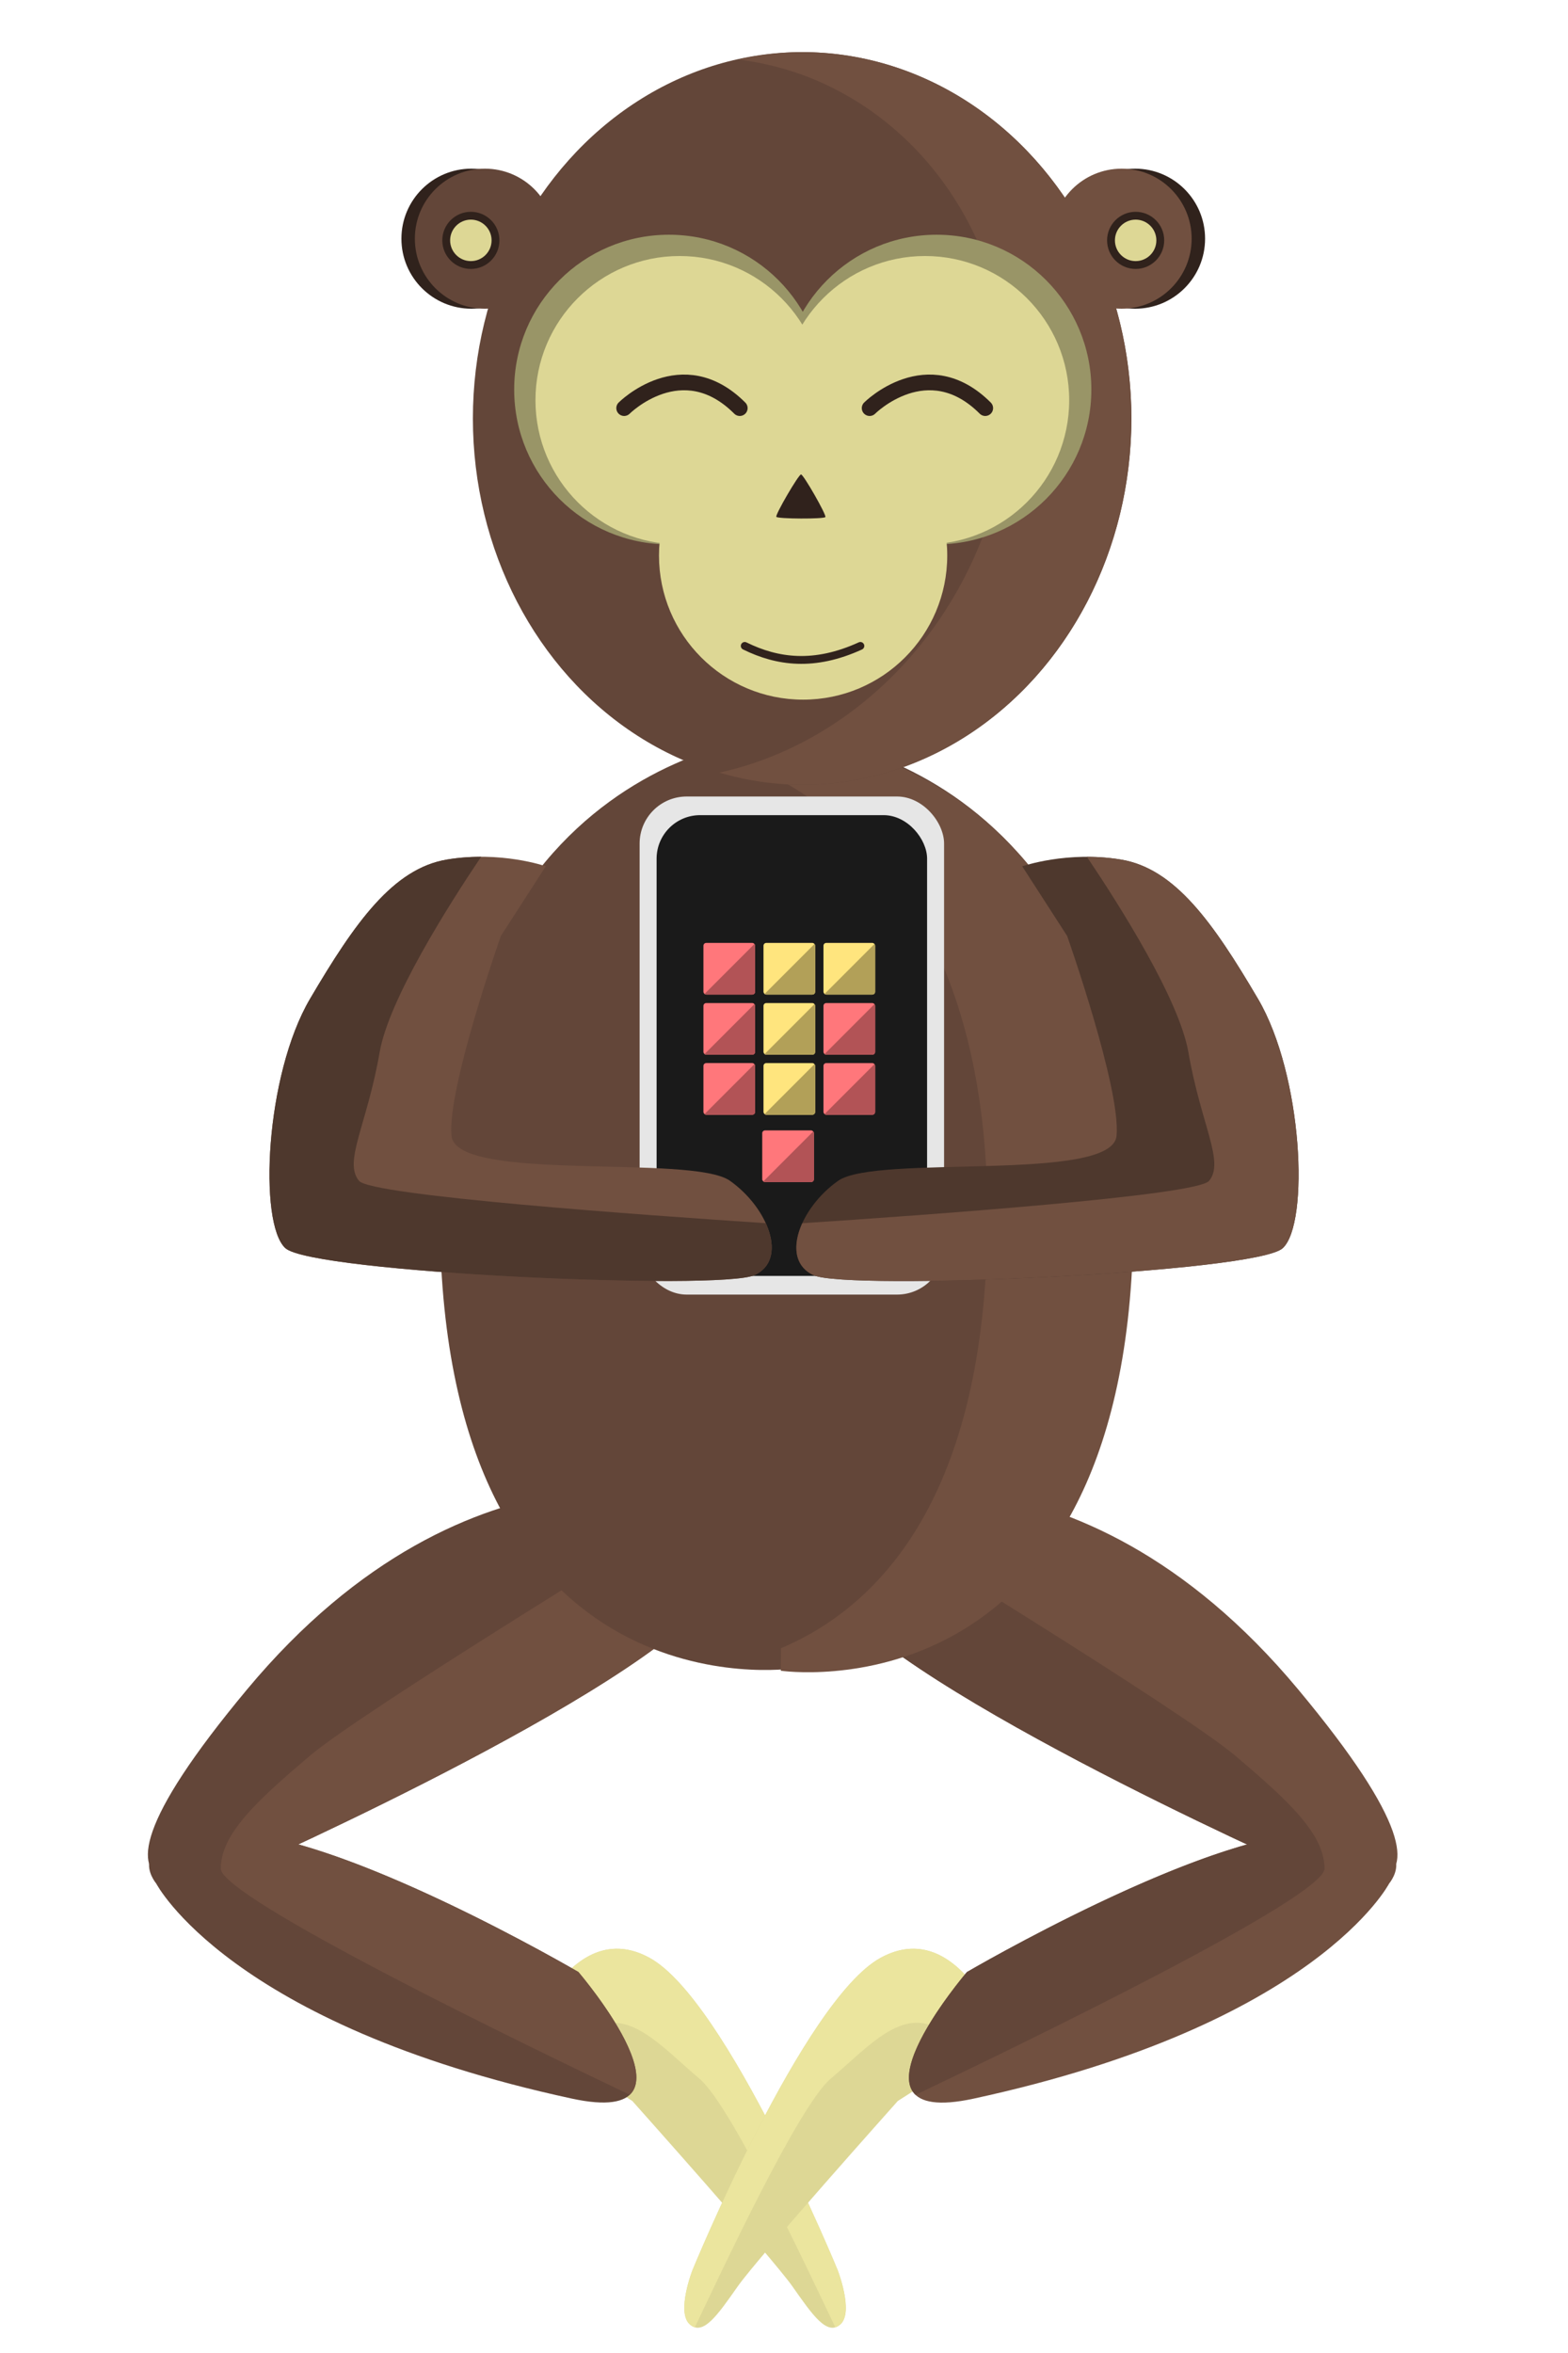<?xml version="1.0" encoding="UTF-8" standalone="no"?>
<!-- Created with Inkscape (http://www.inkscape.org/) -->

<svg
   xmlns:dc="http://purl.org/dc/elements/1.1/"
   xmlns:cc="http://creativecommons.org/ns#"
   xmlns:rdf="http://www.w3.org/1999/02/22-rdf-syntax-ns#"
   xmlns:svg="http://www.w3.org/2000/svg"
   xmlns="http://www.w3.org/2000/svg"
   xmlns:sodipodi="http://sodipodi.sourceforge.net/DTD/sodipodi-0.dtd"
   xmlns:inkscape="http://www.inkscape.org/namespaces/inkscape"
   width="400"
   height="600"
   viewBox="0 0 400 600"
   id="svg2"
   version="1.1"
   inkscape:version="0.91 r13725"
   sodipodi:docname="monkey.svg"
   inkscape:export-filename="/home/reinards/Projects/Games/Mobile/squane/assets/img/monkey.png"
   inkscape:export-xdpi="90"
   inkscape:export-ydpi="90">
  <defs
     id="defs4" />
  <sodipodi:namedview
     id="base"
     pagecolor="#ffffff"
     bordercolor="#666666"
     borderopacity="1.0"
     inkscape:pageopacity="0.0"
     inkscape:pageshadow="2"
     inkscape:zoom="0.7"
     inkscape:cx="237.48988"
     inkscape:cy="226.48581"
     inkscape:document-units="px"
     inkscape:current-layer="layer1"
     showgrid="false"
     inkscape:window-width="1317"
     inkscape:window-height="744"
     inkscape:window-x="49"
     inkscape:window-y="24"
     inkscape:window-maximized="1"
     units="px" />
  <g
     inkscape:label="Layer 1"
     inkscape:groupmode="layer"
     id="layer1"
     transform="translate(0,-452.362)">
    <g
       id="g4315" />
    <g
       id="g4612"
       transform="matrix(0.66,0,0,0.66,-44.948,410.334)">
      <g
         id="g4325"
         transform="matrix(1.08,-0.558,0.558,1.08,-473.805,154.751)">
        <path
           style="fill:#ddd795;fill-opacity:1;fill-rule:evenodd;stroke:none;stroke-width:1px;stroke-linecap:butt;stroke-linejoin:miter;stroke-opacity:1"
           d="m 282.843,789.723 c 0,0 29.799,-27.274 45.457,-4.041 15.657,23.234 7.576,115.662 7.576,115.662 0,0 -1.515,14.142 -7.071,15.657 -5.556,1.515 -6.566,-6.566 -8.081,-17.678 -1.515,-11.112 -18.183,-75.761 -18.183,-75.761 z"
           id="path4327"
           inkscape:connector-curvature="0"
           sodipodi:nodetypes="cscsscc" />
        <path
           style="fill:#ebe59e;fill-opacity:1;fill-rule:evenodd;stroke:none;stroke-width:1px;stroke-linecap:butt;stroke-linejoin:miter;stroke-opacity:1"
           d="m 310.818,776.324 c -13.891,0.507 -27.977,13.398 -27.977,13.398 l 5.633,9.676 c 4.328,-1.018 8.7,-1.825 12.551,-2.1 14.142,-1.01 17.677,15.152 23.738,29.799 5.123,12.38 2.687,70.858 2.109,90.023 0.576,0.109 1.216,0.076 1.932,-0.119 5.556,-1.515 7.07,-15.658 7.07,-15.658 0,0 8.081,-92.429 -7.576,-115.662 -4.893,-7.26 -11.166,-9.588 -17.48,-9.357 z"
           id="path4329"
           inkscape:connector-curvature="0" />
      </g>
      <g
         transform="matrix(-1.08,-0.558,-0.558,1.08,1201.438,154.751)"
         id="g4319">
        <path
           sodipodi:nodetypes="cscsscc"
           inkscape:connector-curvature="0"
           id="path4321"
           d="m 282.843,789.723 c 0,0 29.799,-27.274 45.457,-4.041 15.657,23.234 7.576,115.662 7.576,115.662 0,0 -1.515,14.142 -7.071,15.657 -5.556,1.515 -6.566,-6.566 -8.081,-17.678 -1.515,-11.112 -18.183,-75.761 -18.183,-75.761 z"
           style="fill:#ddd795;fill-opacity:1;fill-rule:evenodd;stroke:none;stroke-width:1px;stroke-linecap:butt;stroke-linejoin:miter;stroke-opacity:1" />
        <path
           inkscape:connector-curvature="0"
           id="path4323"
           d="m 310.818,776.324 c -13.891,0.507 -27.977,13.398 -27.977,13.398 l 5.633,9.676 c 4.328,-1.018 8.7,-1.825 12.551,-2.1 14.142,-1.01 17.677,15.152 23.738,29.799 5.123,12.38 2.687,70.858 2.109,90.023 0.576,0.109 1.216,0.076 1.932,-0.119 5.556,-1.515 7.07,-15.658 7.07,-15.658 0,0 8.081,-92.429 -7.576,-115.662 -4.893,-7.26 -11.166,-9.588 -17.48,-9.357 z"
           style="fill:#ebe59e;fill-opacity:1;fill-rule:evenodd;stroke:none;stroke-width:1px;stroke-linecap:butt;stroke-linejoin:miter;stroke-opacity:1" />
      </g>
      <path
         style="fill:#715040;fill-opacity:1;fill-rule:evenodd;stroke:none;stroke-width:4;stroke-linecap:butt;stroke-linejoin:miter;stroke-miterlimit:4;stroke-dasharray:none;stroke-opacity:1"
         d="m 390.236,642.645 c 0,0 92.864,-30.376 179.652,73.77 86.788,104.146 -0.868,68.563 -0.868,68.563 0,0 -162.294,-72.034 -182.256,-109.353 -19.961,-37.319 3.472,-32.98 3.472,-32.98 z"
         id="path4296"
         inkscape:connector-curvature="0" />
      <path
         inkscape:connector-curvature="0"
         id="path4298"
         d="m 605.024,791.395 c 0,0 -28.149,54.47 -160.656,83.115 -54.61,11.805 -2.531,-48.919 -2.531,-48.919 0,0 94.061,-55.064 136.361,-53.692 42.3,1.372 26.825,19.496 26.825,19.496 z"
         style="fill:#715040;fill-opacity:1;fill-rule:evenodd;stroke:none;stroke-width:4;stroke-linecap:butt;stroke-linejoin:miter;stroke-miterlimit:4;stroke-dasharray:none;stroke-opacity:1"
         sodipodi:nodetypes="cscsc" />
      <path
         inkscape:connector-curvature="0"
         style="fill:#634639;fill-opacity:1;fill-rule:evenodd;stroke:none;stroke-width:4;stroke-linecap:butt;stroke-linejoin:miter;stroke-miterlimit:4;stroke-dasharray:none;stroke-opacity:1"
         d="m 424.194,638.526 c 3.724,0.027 7.715,0.21 11.908,0.567 l -27.308,14.616 c 0,0 116.601,71.189 136.853,88.373 20.252,17.183 34.365,30.069 34.365,43.571 0,0.683 -0.462,1.547 -1.303,2.556 -5.567,-1.558 -9.689,-3.23 -9.689,-3.23 0,0 -162.294,-72.034 -182.256,-109.353 -19.961,-37.319 3.47,-32.979 3.47,-32.979 0,0 13.059,-4.272 33.959,-4.12 z"
         id="path4300" />
      <path
         inkscape:connector-curvature="0"
         style="fill:#634639;fill-opacity:1;fill-rule:evenodd;stroke:none;stroke-width:4;stroke-linecap:butt;stroke-linejoin:miter;stroke-miterlimit:4;stroke-dasharray:none;stroke-opacity:1"
         d="m 575.398,771.897 c 2.95,4.642 4.616,9.164 4.616,13.755 0,11.161 -117.036,67.853 -158.038,87.381 -11.521,-10.844 19.863,-47.443 19.863,-47.443 0,0 90.059,-52.716 133.559,-53.692 z"
         id="path4302" />
      <g
         transform="matrix(1.215,0,0,1.215,-56.393,-132.16)"
         id="g4288">
        <path
           style="fill:#634639;fill-opacity:1;fill-rule:evenodd;stroke:none;stroke-width:4;stroke-linecap:butt;stroke-linejoin:miter;stroke-miterlimit:4;stroke-dasharray:none;stroke-opacity:1"
           d="m 328.927,637.679 c 0,0 -76.429,-25 -147.857,60.714 -71.429,85.714 0.714,56.429 0.714,56.429 0,0 133.571,-59.286 150,-90 16.429,-30.714 -2.857,-27.143 -2.857,-27.143 z"
           id="path4263"
           inkscape:connector-curvature="0" />
        <path
           inkscape:connector-curvature="0"
           id="path4265"
           d="m 152.152,760.103 c 0,0 23.167,44.83 132.223,68.405 44.945,9.716 2.083,-40.261 2.083,-40.261 0,0 -77.414,-45.319 -112.228,-44.19 -34.814,1.13 -22.078,16.046 -22.078,16.046 z"
           style="fill:#634639;fill-opacity:1;fill-rule:evenodd;stroke:none;stroke-width:4;stroke-linecap:butt;stroke-linejoin:miter;stroke-miterlimit:4;stroke-dasharray:none;stroke-opacity:1"
           sodipodi:nodetypes="cscsc" />
        <path
           inkscape:connector-curvature="0"
           style="fill:#715040;fill-opacity:1;fill-rule:evenodd;stroke:none;stroke-width:4;stroke-linecap:butt;stroke-linejoin:miter;stroke-miterlimit:4;stroke-dasharray:none;stroke-opacity:1"
           d="m 300.979,634.289 c -3.065,0.022 -6.35,0.173 -9.801,0.467 l 22.475,12.029 c 0,0 -95.965,58.59 -112.633,72.732 -16.668,14.142 -28.283,24.748 -28.283,35.859 0,0.562 0.381,1.273 1.072,2.104 4.582,-1.282 7.975,-2.658 7.975,-2.658 0,0 133.571,-59.286 150,-90 16.429,-30.714 -2.855,-27.143 -2.855,-27.143 0,0 -10.748,-3.516 -27.949,-3.391 z"
           id="path4267" />
        <path
           inkscape:connector-curvature="0"
           style="fill:#715040;fill-opacity:1;fill-rule:evenodd;stroke:none;stroke-width:4;stroke-linecap:butt;stroke-linejoin:miter;stroke-miterlimit:4;stroke-dasharray:none;stroke-opacity:1"
           d="m 176.535,744.057 c -2.428,3.82 -3.799,7.542 -3.799,11.32 0,9.185 96.323,55.844 130.068,71.916 9.482,-8.924 -16.348,-39.047 -16.348,-39.047 0,0 -74.121,-43.386 -109.922,-44.189 z"
           id="path4269" />
      </g>
      <g
         transform="matrix(1.215,0,0,1.215,-56.393,-132.16)"
         id="g4258">
        <path
           style="fill:#634639;fill-opacity:1;fill-rule:evenodd;stroke:none;stroke-width:5;stroke-linecap:butt;stroke-linejoin:miter;stroke-miterlimit:4;stroke-dasharray:none;stroke-opacity:1"
           d="m 352.543,394.753 c 0,0 -113.137,4.041 -110.107,158.594 3.03,154.553 112.127,138.391 112.127,138.391"
           id="path4249"
           inkscape:connector-curvature="0" />
        <path
           inkscape:connector-curvature="0"
           id="path4251"
           d="m 352.155,394.753 c 0,0 113.137,4.041 110.107,158.594 -3.03,154.553 -112.127,138.391 -112.127,138.391"
           style="fill:#634639;fill-opacity:1;fill-rule:evenodd;stroke:none;stroke-width:5;stroke-linecap:butt;stroke-linejoin:miter;stroke-miterlimit:4;stroke-dasharray:none;stroke-opacity:1" />
        <path
           style="fill:#715040;fill-opacity:1;fill-rule:evenodd;stroke:none;stroke-width:5;stroke-linecap:butt;stroke-linejoin:miter;stroke-miterlimit:4;stroke-dasharray:none;stroke-opacity:1"
           d="m 352.869,395.466 -0.102,14.918 c 30.857,17.911 65.476,57.265 63.781,143.678 -1.67,85.188 -35.563,118.5 -65.65,131.252 l -0.049,7.139 c 0,0 109.096,16.163 112.127,-138.391 C 466.006,399.509 352.869,395.466 352.869,395.466 Z"
           id="path4253"
           inkscape:connector-curvature="0" />
      </g>
      <g
         id="g4534">
        <rect
           style="color:#000000;clip-rule:nonzero;display:inline;overflow:visible;visibility:visible;opacity:1;isolation:auto;mix-blend-mode:normal;color-interpolation:sRGB;color-interpolation-filters:linearRGB;solid-color:#000000;solid-opacity:1;fill:#e6e6e6;fill-opacity:1;fill-rule:nonzero;stroke:none;stroke-width:4;stroke-linecap:round;stroke-linejoin:round;stroke-miterlimit:4;stroke-dasharray:none;stroke-dashoffset:0;stroke-opacity:1;color-rendering:auto;image-rendering:auto;shape-rendering:auto;text-rendering:auto;enable-background:accumulate"
           id="rect4405"
           width="117.683"
           height="192.434"
           x="315.326"
           y="371.414"
           ry="18.183" />
        <rect
           ry="16.822"
           y="378.615"
           x="321.892"
           height="178.032"
           width="104.551"
           id="rect4407"
           style="color:#000000;clip-rule:nonzero;display:inline;overflow:visible;visibility:visible;opacity:1;isolation:auto;mix-blend-mode:normal;color-interpolation:sRGB;color-interpolation-filters:linearRGB;solid-color:#000000;solid-opacity:1;fill:#1a1a1a;fill-opacity:1;fill-rule:nonzero;stroke:none;stroke-width:4;stroke-linecap:round;stroke-linejoin:round;stroke-miterlimit:4;stroke-dasharray:none;stroke-dashoffset:0;stroke-opacity:1;color-rendering:auto;image-rendering:auto;shape-rendering:auto;text-rendering:auto;enable-background:accumulate" />
        <g
           id="g4502"
           transform="translate(-3.536,8.44)">
          <g
             inkscape:label="Layer 1"
             id="layer1-3"
             transform="matrix(0.156,0,0,0.156,343.528,275.338)">
            <rect
               style="color:#000000;clip-rule:nonzero;display:inline;overflow:visible;visibility:visible;opacity:1;isolation:auto;mix-blend-mode:normal;color-interpolation:sRGB;color-interpolation-filters:linearRGB;solid-color:#000000;solid-opacity:1;fill:#ff777b;fill-opacity:1;fill-rule:nonzero;stroke:none;stroke-width:7;stroke-linecap:butt;stroke-linejoin:miter;stroke-miterlimit:4;stroke-dasharray:none;stroke-dashoffset:0;stroke-opacity:1;color-rendering:auto;image-rendering:auto;shape-rendering:auto;text-rendering:auto;enable-background:accumulate"
               id="rect4724"
               width="128"
               height="128"
               x="0"
               y="924.362"
               ry="6.999" />
            <path
               inkscape:connector-curvature="0"
               style="color:#000000;clip-rule:nonzero;display:inline;overflow:visible;visibility:visible;opacity:1;isolation:auto;mix-blend-mode:normal;color-interpolation:sRGB;color-interpolation-filters:linearRGB;solid-color:#000000;solid-opacity:1;fill:#b25356;fill-opacity:1;fill-rule:nonzero;stroke:none;stroke-width:7;stroke-linecap:butt;stroke-linejoin:miter;stroke-miterlimit:4;stroke-dasharray:none;stroke-dashoffset:0;stroke-opacity:1;color-rendering:auto;image-rendering:auto;shape-rendering:auto;text-rendering:auto;enable-background:accumulate"
               d="M 126.445,2.594 2.594,126.445 C 3.795,127.417 5.325,128 6.998,128 L 121.002,128 C 124.879,128 128,124.879 128,121.002 L 128,6.998 c 0,-1.673 -0.583,-3.203 -1.555,-4.404 z"
               id="rect4724-3"
               transform="translate(0,924.362)" />
          </g>
          <g
             transform="matrix(0.156,0,0,0.156,389.923,275.338)"
             id="g4448"
             inkscape:label="Layer 1">
            <rect
               ry="6.999"
               y="924.362"
               x="0"
               height="128"
               width="128"
               id="rect4450"
               style="color:#000000;clip-rule:nonzero;display:inline;overflow:visible;visibility:visible;opacity:1;isolation:auto;mix-blend-mode:normal;color-interpolation:sRGB;color-interpolation-filters:linearRGB;solid-color:#000000;solid-opacity:1;fill:#ffe57e;fill-opacity:1;fill-rule:nonzero;stroke:none;stroke-width:7;stroke-linecap:butt;stroke-linejoin:miter;stroke-miterlimit:4;stroke-dasharray:none;stroke-dashoffset:0;stroke-opacity:1;color-rendering:auto;image-rendering:auto;shape-rendering:auto;text-rendering:auto;enable-background:accumulate" />
            <path
               inkscape:export-ydpi="90"
               inkscape:export-xdpi="90"
               inkscape:export-filename="/home/reinards/Projects/Games/Mobile/squane/assets/img/pack0/square-blue.png"
               transform="translate(0,924.362)"
               id="path4452"
               d="M 126.445,2.594 2.594,126.445 C 3.795,127.417 5.325,128 6.998,128 L 121.002,128 C 124.879,128 128,124.879 128,121.002 L 128,6.998 c 0,-1.673 -0.583,-3.203 -1.555,-4.404 z"
               style="color:#000000;clip-rule:nonzero;display:inline;overflow:visible;visibility:visible;opacity:1;isolation:auto;mix-blend-mode:normal;color-interpolation:sRGB;color-interpolation-filters:linearRGB;solid-color:#000000;solid-opacity:1;fill:#b2a058;fill-opacity:1;fill-rule:nonzero;stroke:none;stroke-width:7;stroke-linecap:butt;stroke-linejoin:miter;stroke-miterlimit:4;stroke-dasharray:none;stroke-dashoffset:0;stroke-opacity:1;color-rendering:auto;image-rendering:auto;shape-rendering:auto;text-rendering:auto;enable-background:accumulate"
               inkscape:connector-curvature="0" />
          </g>
          <g
             transform="matrix(0.156,0,0,0.156,343.528,298.571)"
             id="g4454"
             inkscape:label="Layer 1">
            <rect
               ry="6.999"
               y="924.362"
               x="0"
               height="128"
               width="128"
               id="rect4456"
               style="color:#000000;clip-rule:nonzero;display:inline;overflow:visible;visibility:visible;opacity:1;isolation:auto;mix-blend-mode:normal;color-interpolation:sRGB;color-interpolation-filters:linearRGB;solid-color:#000000;solid-opacity:1;fill:#ff777b;fill-opacity:1;fill-rule:nonzero;stroke:none;stroke-width:7;stroke-linecap:butt;stroke-linejoin:miter;stroke-miterlimit:4;stroke-dasharray:none;stroke-dashoffset:0;stroke-opacity:1;color-rendering:auto;image-rendering:auto;shape-rendering:auto;text-rendering:auto;enable-background:accumulate" />
            <path
               transform="translate(0,924.362)"
               id="path4458"
               d="M 126.445,2.594 2.594,126.445 C 3.795,127.417 5.325,128 6.998,128 L 121.002,128 C 124.879,128 128,124.879 128,121.002 L 128,6.998 c 0,-1.673 -0.583,-3.203 -1.555,-4.404 z"
               style="color:#000000;clip-rule:nonzero;display:inline;overflow:visible;visibility:visible;opacity:1;isolation:auto;mix-blend-mode:normal;color-interpolation:sRGB;color-interpolation-filters:linearRGB;solid-color:#000000;solid-opacity:1;fill:#b25356;fill-opacity:1;fill-rule:nonzero;stroke:none;stroke-width:7;stroke-linecap:butt;stroke-linejoin:miter;stroke-miterlimit:4;stroke-dasharray:none;stroke-dashoffset:0;stroke-opacity:1;color-rendering:auto;image-rendering:auto;shape-rendering:auto;text-rendering:auto;enable-background:accumulate"
               inkscape:connector-curvature="0" />
          </g>
          <g
             inkscape:label="Layer 1"
             id="g4460"
             transform="matrix(0.156,0,0,0.156,343.528,321.761)">
            <rect
               style="color:#000000;clip-rule:nonzero;display:inline;overflow:visible;visibility:visible;opacity:1;isolation:auto;mix-blend-mode:normal;color-interpolation:sRGB;color-interpolation-filters:linearRGB;solid-color:#000000;solid-opacity:1;fill:#ff777b;fill-opacity:1;fill-rule:nonzero;stroke:none;stroke-width:7;stroke-linecap:butt;stroke-linejoin:miter;stroke-miterlimit:4;stroke-dasharray:none;stroke-dashoffset:0;stroke-opacity:1;color-rendering:auto;image-rendering:auto;shape-rendering:auto;text-rendering:auto;enable-background:accumulate"
               id="rect4462"
               width="128"
               height="128"
               x="0"
               y="924.362"
               ry="6.999" />
            <path
               inkscape:connector-curvature="0"
               style="color:#000000;clip-rule:nonzero;display:inline;overflow:visible;visibility:visible;opacity:1;isolation:auto;mix-blend-mode:normal;color-interpolation:sRGB;color-interpolation-filters:linearRGB;solid-color:#000000;solid-opacity:1;fill:#b25356;fill-opacity:1;fill-rule:nonzero;stroke:none;stroke-width:7;stroke-linecap:butt;stroke-linejoin:miter;stroke-miterlimit:4;stroke-dasharray:none;stroke-dashoffset:0;stroke-opacity:1;color-rendering:auto;image-rendering:auto;shape-rendering:auto;text-rendering:auto;enable-background:accumulate"
               d="M 126.445,2.594 2.594,126.445 C 3.795,127.417 5.325,128 6.998,128 L 121.002,128 C 124.879,128 128,124.879 128,121.002 L 128,6.998 c 0,-1.673 -0.583,-3.203 -1.555,-4.404 z"
               id="path4464"
               transform="translate(0,924.362)" />
          </g>
          <g
             inkscape:label="Layer 1"
             id="g4466"
             transform="matrix(0.156,0,0,0.156,389.923,298.571)">
            <rect
               style="color:#000000;clip-rule:nonzero;display:inline;overflow:visible;visibility:visible;opacity:1;isolation:auto;mix-blend-mode:normal;color-interpolation:sRGB;color-interpolation-filters:linearRGB;solid-color:#000000;solid-opacity:1;fill:#ff777b;fill-opacity:1;fill-rule:nonzero;stroke:none;stroke-width:7;stroke-linecap:butt;stroke-linejoin:miter;stroke-miterlimit:4;stroke-dasharray:none;stroke-dashoffset:0;stroke-opacity:1;color-rendering:auto;image-rendering:auto;shape-rendering:auto;text-rendering:auto;enable-background:accumulate"
               id="rect4468"
               width="128"
               height="128"
               x="0"
               y="924.362"
               ry="6.999" />
            <path
               inkscape:connector-curvature="0"
               style="color:#000000;clip-rule:nonzero;display:inline;overflow:visible;visibility:visible;opacity:1;isolation:auto;mix-blend-mode:normal;color-interpolation:sRGB;color-interpolation-filters:linearRGB;solid-color:#000000;solid-opacity:1;fill:#b25356;fill-opacity:1;fill-rule:nonzero;stroke:none;stroke-width:7;stroke-linecap:butt;stroke-linejoin:miter;stroke-miterlimit:4;stroke-dasharray:none;stroke-dashoffset:0;stroke-opacity:1;color-rendering:auto;image-rendering:auto;shape-rendering:auto;text-rendering:auto;enable-background:accumulate"
               d="M 126.445,2.594 2.594,126.445 C 3.795,127.417 5.325,128 6.998,128 L 121.002,128 C 124.879,128 128,124.879 128,121.002 L 128,6.998 c 0,-1.673 -0.583,-3.203 -1.555,-4.404 z"
               id="path4470"
               transform="translate(0,924.362)" />
          </g>
          <g
             transform="matrix(0.156,0,0,0.156,366.742,275.338)"
             id="g4472"
             inkscape:label="Layer 1">
            <rect
               ry="6.999"
               y="924.362"
               x="0"
               height="128"
               width="128"
               id="rect4474"
               style="color:#000000;clip-rule:nonzero;display:inline;overflow:visible;visibility:visible;opacity:1;isolation:auto;mix-blend-mode:normal;color-interpolation:sRGB;color-interpolation-filters:linearRGB;solid-color:#000000;solid-opacity:1;fill:#ffe57e;fill-opacity:1;fill-rule:nonzero;stroke:none;stroke-width:7;stroke-linecap:butt;stroke-linejoin:miter;stroke-miterlimit:4;stroke-dasharray:none;stroke-dashoffset:0;stroke-opacity:1;color-rendering:auto;image-rendering:auto;shape-rendering:auto;text-rendering:auto;enable-background:accumulate" />
            <path
               inkscape:export-ydpi="90"
               inkscape:export-xdpi="90"
               inkscape:export-filename="/home/reinards/Projects/Games/Mobile/squane/assets/img/pack0/square-blue.png"
               transform="translate(0,924.362)"
               id="path4476"
               d="M 126.445,2.594 2.594,126.445 C 3.795,127.417 5.325,128 6.998,128 L 121.002,128 C 124.879,128 128,124.879 128,121.002 L 128,6.998 c 0,-1.673 -0.583,-3.203 -1.555,-4.404 z"
               style="color:#000000;clip-rule:nonzero;display:inline;overflow:visible;visibility:visible;opacity:1;isolation:auto;mix-blend-mode:normal;color-interpolation:sRGB;color-interpolation-filters:linearRGB;solid-color:#000000;solid-opacity:1;fill:#b2a058;fill-opacity:1;fill-rule:nonzero;stroke:none;stroke-width:7;stroke-linecap:butt;stroke-linejoin:miter;stroke-miterlimit:4;stroke-dasharray:none;stroke-dashoffset:0;stroke-opacity:1;color-rendering:auto;image-rendering:auto;shape-rendering:auto;text-rendering:auto;enable-background:accumulate"
               inkscape:connector-curvature="0" />
          </g>
          <g
             inkscape:label="Layer 1"
             id="g4478"
             transform="matrix(0.156,0,0,0.156,366.742,298.572)">
            <rect
               style="color:#000000;clip-rule:nonzero;display:inline;overflow:visible;visibility:visible;opacity:1;isolation:auto;mix-blend-mode:normal;color-interpolation:sRGB;color-interpolation-filters:linearRGB;solid-color:#000000;solid-opacity:1;fill:#ffe57e;fill-opacity:1;fill-rule:nonzero;stroke:none;stroke-width:7;stroke-linecap:butt;stroke-linejoin:miter;stroke-miterlimit:4;stroke-dasharray:none;stroke-dashoffset:0;stroke-opacity:1;color-rendering:auto;image-rendering:auto;shape-rendering:auto;text-rendering:auto;enable-background:accumulate"
               id="rect4480"
               width="128"
               height="128"
               x="0"
               y="924.362"
               ry="6.999" />
            <path
               inkscape:connector-curvature="0"
               style="color:#000000;clip-rule:nonzero;display:inline;overflow:visible;visibility:visible;opacity:1;isolation:auto;mix-blend-mode:normal;color-interpolation:sRGB;color-interpolation-filters:linearRGB;solid-color:#000000;solid-opacity:1;fill:#b2a058;fill-opacity:1;fill-rule:nonzero;stroke:none;stroke-width:7;stroke-linecap:butt;stroke-linejoin:miter;stroke-miterlimit:4;stroke-dasharray:none;stroke-dashoffset:0;stroke-opacity:1;color-rendering:auto;image-rendering:auto;shape-rendering:auto;text-rendering:auto;enable-background:accumulate"
               d="M 126.445,2.594 2.594,126.445 C 3.795,127.417 5.325,128 6.998,128 L 121.002,128 C 124.879,128 128,124.879 128,121.002 L 128,6.998 c 0,-1.673 -0.583,-3.203 -1.555,-4.404 z"
               id="path4482"
               transform="translate(0,924.362)"
               inkscape:export-filename="/home/reinards/Projects/Games/Mobile/squane/assets/img/pack0/square-blue.png"
               inkscape:export-xdpi="90"
               inkscape:export-ydpi="90" />
          </g>
          <g
             transform="matrix(0.156,0,0,0.156,366.742,321.762)"
             id="g4484"
             inkscape:label="Layer 1">
            <rect
               ry="6.999"
               y="924.362"
               x="0"
               height="128"
               width="128"
               id="rect4486"
               style="color:#000000;clip-rule:nonzero;display:inline;overflow:visible;visibility:visible;opacity:1;isolation:auto;mix-blend-mode:normal;color-interpolation:sRGB;color-interpolation-filters:linearRGB;solid-color:#000000;solid-opacity:1;fill:#ffe57e;fill-opacity:1;fill-rule:nonzero;stroke:none;stroke-width:7;stroke-linecap:butt;stroke-linejoin:miter;stroke-miterlimit:4;stroke-dasharray:none;stroke-dashoffset:0;stroke-opacity:1;color-rendering:auto;image-rendering:auto;shape-rendering:auto;text-rendering:auto;enable-background:accumulate" />
            <path
               inkscape:export-ydpi="90"
               inkscape:export-xdpi="90"
               inkscape:export-filename="/home/reinards/Projects/Games/Mobile/squane/assets/img/pack0/square-blue.png"
               transform="translate(0,924.362)"
               id="path4488"
               d="M 126.445,2.594 2.594,126.445 C 3.795,127.417 5.325,128 6.998,128 L 121.002,128 C 124.879,128 128,124.879 128,121.002 L 128,6.998 c 0,-1.673 -0.583,-3.203 -1.555,-4.404 z"
               style="color:#000000;clip-rule:nonzero;display:inline;overflow:visible;visibility:visible;opacity:1;isolation:auto;mix-blend-mode:normal;color-interpolation:sRGB;color-interpolation-filters:linearRGB;solid-color:#000000;solid-opacity:1;fill:#b2a058;fill-opacity:1;fill-rule:nonzero;stroke:none;stroke-width:7;stroke-linecap:butt;stroke-linejoin:miter;stroke-miterlimit:4;stroke-dasharray:none;stroke-dashoffset:0;stroke-opacity:1;color-rendering:auto;image-rendering:auto;shape-rendering:auto;text-rendering:auto;enable-background:accumulate"
               inkscape:connector-curvature="0" />
          </g>
          <g
             transform="matrix(0.156,0,0,0.156,389.923,321.762)"
             id="g4490"
             inkscape:label="Layer 1">
            <rect
               ry="6.999"
               y="924.362"
               x="0"
               height="128"
               width="128"
               id="rect4492"
               style="color:#000000;clip-rule:nonzero;display:inline;overflow:visible;visibility:visible;opacity:1;isolation:auto;mix-blend-mode:normal;color-interpolation:sRGB;color-interpolation-filters:linearRGB;solid-color:#000000;solid-opacity:1;fill:#ff777b;fill-opacity:1;fill-rule:nonzero;stroke:none;stroke-width:7;stroke-linecap:butt;stroke-linejoin:miter;stroke-miterlimit:4;stroke-dasharray:none;stroke-dashoffset:0;stroke-opacity:1;color-rendering:auto;image-rendering:auto;shape-rendering:auto;text-rendering:auto;enable-background:accumulate" />
            <path
               transform="translate(0,924.362)"
               id="path4494"
               d="M 126.445,2.594 2.594,126.445 C 3.795,127.417 5.325,128 6.998,128 L 121.002,128 C 124.879,128 128,124.879 128,121.002 L 128,6.998 c 0,-1.673 -0.583,-3.203 -1.555,-4.404 z"
               style="color:#000000;clip-rule:nonzero;display:inline;overflow:visible;visibility:visible;opacity:1;isolation:auto;mix-blend-mode:normal;color-interpolation:sRGB;color-interpolation-filters:linearRGB;solid-color:#000000;solid-opacity:1;fill:#b25356;fill-opacity:1;fill-rule:nonzero;stroke:none;stroke-width:7;stroke-linecap:butt;stroke-linejoin:miter;stroke-miterlimit:4;stroke-dasharray:none;stroke-dashoffset:0;stroke-opacity:1;color-rendering:auto;image-rendering:auto;shape-rendering:auto;text-rendering:auto;enable-background:accumulate"
               inkscape:connector-curvature="0" />
          </g>
          <g
             transform="matrix(0.156,0,0,0.156,366.256,347.773)"
             id="g4496"
             inkscape:label="Layer 1">
            <rect
               ry="6.999"
               y="924.362"
               x="0"
               height="128"
               width="128"
               id="rect4498"
               style="color:#000000;clip-rule:nonzero;display:inline;overflow:visible;visibility:visible;opacity:1;isolation:auto;mix-blend-mode:normal;color-interpolation:sRGB;color-interpolation-filters:linearRGB;solid-color:#000000;solid-opacity:1;fill:#ff777b;fill-opacity:1;fill-rule:nonzero;stroke:none;stroke-width:7;stroke-linecap:butt;stroke-linejoin:miter;stroke-miterlimit:4;stroke-dasharray:none;stroke-dashoffset:0;stroke-opacity:1;color-rendering:auto;image-rendering:auto;shape-rendering:auto;text-rendering:auto;enable-background:accumulate" />
            <path
               transform="translate(0,924.362)"
               id="path4500"
               d="M 126.445,2.594 2.594,126.445 C 3.795,127.417 5.325,128 6.998,128 L 121.002,128 C 124.879,128 128,124.879 128,121.002 L 128,6.998 c 0,-1.673 -0.583,-3.203 -1.555,-4.404 z"
               style="color:#000000;clip-rule:nonzero;display:inline;overflow:visible;visibility:visible;opacity:1;isolation:auto;mix-blend-mode:normal;color-interpolation:sRGB;color-interpolation-filters:linearRGB;solid-color:#000000;solid-opacity:1;fill:#b25356;fill-opacity:1;fill-rule:nonzero;stroke:none;stroke-width:7;stroke-linecap:butt;stroke-linejoin:miter;stroke-miterlimit:4;stroke-dasharray:none;stroke-dashoffset:0;stroke-opacity:1;color-rendering:auto;image-rendering:auto;shape-rendering:auto;text-rendering:auto;enable-background:accumulate"
               inkscape:connector-curvature="0" />
          </g>
        </g>
      </g>
      <g
         transform="matrix(0.606,0,0,0.606,159.983,-0.722)"
         id="g4229">
        <ellipse
           style="color:#000000;clip-rule:nonzero;display:inline;overflow:visible;visibility:visible;opacity:1;isolation:auto;mix-blend-mode:normal;color-interpolation:sRGB;color-interpolation-filters:linearRGB;solid-color:#000000;solid-opacity:1;fill:#634639;fill-opacity:1;fill-rule:nonzero;stroke:none;stroke-width:4;stroke-linecap:round;stroke-linejoin:round;stroke-miterlimit:4;stroke-dasharray:none;stroke-dashoffset:0;stroke-opacity:1;color-rendering:auto;image-rendering:auto;shape-rendering:auto;text-rendering:auto;enable-background:accumulate"
           id="path4164"
           cx="360"
           cy="373.076"
           rx="210"
           ry="233.571" />
        <path
           inkscape:connector-curvature="0"
           style="color:#000000;clip-rule:nonzero;display:inline;overflow:visible;visibility:visible;opacity:1;isolation:auto;mix-blend-mode:normal;color-interpolation:sRGB;color-interpolation-filters:linearRGB;solid-color:#000000;solid-opacity:1;fill:#715040;fill-opacity:1;fill-rule:nonzero;stroke:none;stroke-width:4;stroke-linecap:round;stroke-linejoin:round;stroke-miterlimit:4;stroke-dasharray:none;stroke-dashoffset:0;stroke-opacity:1;color-rendering:auto;image-rendering:auto;shape-rendering:auto;text-rendering:auto;enable-background:accumulate"
           d="m 360,139.506 a 210,233.571 0 0 0 -40.895,4.697 210,233.571 20.706 0 1 42.668,10.389 A 210,233.571 20.706 0 1 475.623,447.328 210,233.571 20.706 0 1 307.211,598.848 210,233.571 0 0 0 360,606.648 210,233.571 0 0 0 570,373.076 210,233.571 0 0 0 360,139.506 Z"
           id="ellipse4221" />
        <circle
           r="98.71"
           cy="354.632"
           cx="275.047"
           id="circle4160"
           style="color:#000000;clip-rule:nonzero;display:inline;overflow:visible;visibility:visible;opacity:1;isolation:auto;mix-blend-mode:normal;color-interpolation:sRGB;color-interpolation-filters:linearRGB;solid-color:#000000;solid-opacity:1;fill:#999567;fill-opacity:1;fill-rule:nonzero;stroke:none;stroke-width:10;stroke-linecap:round;stroke-linejoin:round;stroke-miterlimit:4;stroke-dasharray:none;stroke-dashoffset:0;stroke-opacity:1;color-rendering:auto;image-rendering:auto;shape-rendering:auto;text-rendering:auto;enable-background:accumulate" />
        <circle
           style="color:#000000;clip-rule:nonzero;display:inline;overflow:visible;visibility:visible;opacity:1;isolation:auto;mix-blend-mode:normal;color-interpolation:sRGB;color-interpolation-filters:linearRGB;solid-color:#000000;solid-opacity:1;fill:#999567;fill-opacity:1;fill-rule:nonzero;stroke:none;stroke-width:10;stroke-linecap:round;stroke-linejoin:round;stroke-miterlimit:4;stroke-dasharray:none;stroke-dashoffset:0;stroke-opacity:1;color-rendering:auto;image-rendering:auto;shape-rendering:auto;text-rendering:auto;enable-background:accumulate"
           id="circle4162"
           cx="445.761"
           cy="354.632"
           r="98.71" />
        <circle
           style="color:#000000;clip-rule:nonzero;display:inline;overflow:visible;visibility:visible;opacity:1;isolation:auto;mix-blend-mode:normal;color-interpolation:sRGB;color-interpolation-filters:linearRGB;solid-color:#000000;solid-opacity:1;fill:#ddd795;fill-opacity:1;fill-rule:nonzero;stroke:none;stroke-width:10;stroke-linecap:round;stroke-linejoin:round;stroke-miterlimit:4;stroke-dasharray:none;stroke-dashoffset:0;stroke-opacity:1;color-rendering:auto;image-rendering:auto;shape-rendering:auto;text-rendering:auto;enable-background:accumulate"
           id="path4140"
           cx="281.833"
           cy="361.418"
           r="91.924" />
        <path
           style="fill:none;fill-rule:evenodd;stroke:#30221c;stroke-width:10;stroke-linecap:round;stroke-linejoin:round;stroke-miterlimit:4;stroke-dasharray:none;stroke-opacity:1"
           d="m 246.477,366.469 c 0,0 36.871,-36.871 73.741,0"
           id="path3336"
           inkscape:connector-curvature="0" />
        <circle
           r="91.924"
           cy="361.418"
           cx="438.406"
           id="circle4142"
           style="color:#000000;clip-rule:nonzero;display:inline;overflow:visible;visibility:visible;opacity:1;isolation:auto;mix-blend-mode:normal;color-interpolation:sRGB;color-interpolation-filters:linearRGB;solid-color:#000000;solid-opacity:1;fill:#ddd795;fill-opacity:1;fill-rule:nonzero;stroke:none;stroke-width:10;stroke-linecap:round;stroke-linejoin:round;stroke-miterlimit:4;stroke-dasharray:none;stroke-dashoffset:0;stroke-opacity:1;color-rendering:auto;image-rendering:auto;shape-rendering:auto;text-rendering:auto;enable-background:accumulate" />
        <path
           inkscape:connector-curvature="0"
           id="path4144"
           d="m 403.051,366.469 c 0,0 36.871,-36.871 73.741,0"
           style="fill:none;fill-rule:evenodd;stroke:#30221c;stroke-width:10;stroke-linecap:round;stroke-linejoin:round;stroke-miterlimit:4;stroke-dasharray:none;stroke-opacity:1" />
        <circle
           style="color:#000000;clip-rule:nonzero;display:inline;overflow:visible;visibility:visible;opacity:1;isolation:auto;mix-blend-mode:normal;color-interpolation:sRGB;color-interpolation-filters:linearRGB;solid-color:#000000;solid-opacity:1;fill:#ddd795;fill-opacity:1;fill-rule:nonzero;stroke:none;stroke-width:10;stroke-linecap:round;stroke-linejoin:round;stroke-miterlimit:4;stroke-dasharray:none;stroke-dashoffset:0;stroke-opacity:1;color-rendering:auto;image-rendering:auto;shape-rendering:auto;text-rendering:auto;enable-background:accumulate"
           id="circle4146"
           cx="360.624"
           cy="460.413"
           r="91.924" />
        <path
           sodipodi:type="star"
           style="color:#000000;clip-rule:nonzero;display:inline;overflow:visible;visibility:visible;opacity:1;isolation:auto;mix-blend-mode:normal;color-interpolation:sRGB;color-interpolation-filters:linearRGB;solid-color:#000000;solid-opacity:1;fill:#30221c;fill-opacity:1;fill-rule:nonzero;stroke:none;stroke-width:10;stroke-linecap:round;stroke-linejoin:round;stroke-miterlimit:4;stroke-dasharray:none;stroke-dashoffset:0;stroke-opacity:1;color-rendering:auto;image-rendering:auto;shape-rendering:auto;text-rendering:auto;enable-background:accumulate"
           id="path4148"
           sodipodi:sides="3"
           sodipodi:cx="358.57144"
           sodipodi:cy="400.93362"
           sodipodi:r1="10.932306"
           sodipodi:r2="5.4661527"
           sodipodi:arg1="0.90115738"
           sodipodi:arg2="1.9483549"
           inkscape:flatsided="true"
           inkscape:rounded="0.05"
           inkscape:randomized="0"
           d="m 365.357,409.505 c -0.742,0.588 -17.464,-6.044 -17.602,-6.981 -0.138,-0.937 13.966,-12.102 14.846,-11.753 0.88,0.349 3.498,18.146 2.756,18.734 z"
           inkscape:transform-center-x="0.32164398"
           inkscape:transform-center-y="-4.4017584"
           transform="matrix(-1.291,-1.031,1.031,-1.291,408.772,1314.104)" />
        <path
           style="fill:none;fill-rule:evenodd;stroke:#30221c;stroke-width:5;stroke-linecap:round;stroke-linejoin:round;stroke-miterlimit:4;stroke-dasharray:none;stroke-opacity:1"
           d="m 323.393,518.076 c 20.885,10.273 44.326,13.447 73.75,0"
           id="path4174"
           inkscape:connector-curvature="0"
           sodipodi:nodetypes="cc" />
        <g
           id="g4180"
           transform="translate(27.274,-112.127)">
          <circle
             style="color:#000000;clip-rule:nonzero;display:inline;overflow:visible;visibility:visible;opacity:1;isolation:auto;mix-blend-mode:normal;color-interpolation:sRGB;color-interpolation-filters:linearRGB;solid-color:#000000;solid-opacity:1;fill:#30221c;fill-opacity:1;fill-rule:nonzero;stroke:none;stroke-width:4;stroke-linecap:round;stroke-linejoin:round;stroke-miterlimit:4;stroke-dasharray:none;stroke-dashoffset:0;stroke-opacity:1;color-rendering:auto;image-rendering:auto;shape-rendering:auto;text-rendering:auto;enable-background:accumulate"
             id="circle4168"
             cx="121.786"
             cy="370.576"
             r="44.643" />
          <circle
             r="44.643"
             cy="370.576"
             cx="130.357"
             id="path4166"
             style="color:#000000;clip-rule:nonzero;display:inline;overflow:visible;visibility:visible;opacity:1;isolation:auto;mix-blend-mode:normal;color-interpolation:sRGB;color-interpolation-filters:linearRGB;solid-color:#000000;solid-opacity:1;fill:#634639;fill-opacity:1;fill-rule:nonzero;stroke:none;stroke-width:4;stroke-linecap:round;stroke-linejoin:round;stroke-miterlimit:4;stroke-dasharray:none;stroke-dashoffset:0;stroke-opacity:1;color-rendering:auto;image-rendering:auto;shape-rendering:auto;text-rendering:auto;enable-background:accumulate" />
          <circle
             r="15.714"
             cy="371.648"
             cx="121.429"
             id="path4176"
             style="color:#000000;clip-rule:nonzero;display:inline;overflow:visible;visibility:visible;opacity:1;isolation:auto;mix-blend-mode:normal;color-interpolation:sRGB;color-interpolation-filters:linearRGB;solid-color:#000000;solid-opacity:1;fill:#ddd795;fill-opacity:1;fill-rule:nonzero;stroke:#30221c;stroke-width:5;stroke-linecap:round;stroke-linejoin:round;stroke-miterlimit:4;stroke-dasharray:none;stroke-dashoffset:0;stroke-opacity:1;color-rendering:auto;image-rendering:auto;shape-rendering:auto;text-rendering:auto;enable-background:accumulate" />
        </g>
        <circle
           style="color:#000000;clip-rule:nonzero;display:inline;overflow:visible;visibility:visible;opacity:1;isolation:auto;mix-blend-mode:normal;color-interpolation:sRGB;color-interpolation-filters:linearRGB;solid-color:#000000;solid-opacity:1;fill:#30221c;fill-opacity:1;fill-rule:nonzero;stroke:none;stroke-width:4;stroke-linecap:round;stroke-linejoin:round;stroke-miterlimit:4;stroke-dasharray:none;stroke-dashoffset:0;stroke-opacity:1;color-rendering:auto;image-rendering:auto;shape-rendering:auto;text-rendering:auto;enable-background:accumulate"
           id="circle4187"
           cx="-572.363"
           cy="258.45"
           r="44.643"
           transform="scale(-1,1)" />
        <circle
           r="44.643"
           cy="258.45"
           cx="-563.791"
           id="circle4189"
           style="color:#000000;clip-rule:nonzero;display:inline;overflow:visible;visibility:visible;opacity:1;isolation:auto;mix-blend-mode:normal;color-interpolation:sRGB;color-interpolation-filters:linearRGB;solid-color:#000000;solid-opacity:1;fill:#715040;fill-opacity:1;fill-rule:nonzero;stroke:none;stroke-width:4;stroke-linecap:round;stroke-linejoin:round;stroke-miterlimit:4;stroke-dasharray:none;stroke-dashoffset:0;stroke-opacity:1;color-rendering:auto;image-rendering:auto;shape-rendering:auto;text-rendering:auto;enable-background:accumulate"
           transform="scale(-1,1)" />
        <circle
           r="15.714"
           cy="259.521"
           cx="-572.72"
           id="circle4191"
           style="color:#000000;clip-rule:nonzero;display:inline;overflow:visible;visibility:visible;opacity:1;isolation:auto;mix-blend-mode:normal;color-interpolation:sRGB;color-interpolation-filters:linearRGB;solid-color:#000000;solid-opacity:1;fill:#ddd795;fill-opacity:1;fill-rule:nonzero;stroke:#30221c;stroke-width:5;stroke-linecap:round;stroke-linejoin:round;stroke-miterlimit:4;stroke-dasharray:none;stroke-dashoffset:0;stroke-opacity:1;color-rendering:auto;image-rendering:auto;shape-rendering:auto;text-rendering:auto;enable-background:accumulate"
           transform="scale(-1,1)" />
      </g>
      <g
         transform="matrix(1.215,0,0,1.215,-56.393,-132.16)"
         id="g4348">
        <path
           style="fill:#715040;fill-opacity:1;fill-rule:evenodd;stroke:none;stroke-width:1px;stroke-linecap:butt;stroke-linejoin:miter;stroke-opacity:1"
           d="m 261.811,458.791 c 0,0 -17.143,48.571 -15.714,63.571 1.429,15 76.429,5.714 88.571,14.286 12.143,8.571 18.571,25 7.857,30 -10.714,5 -140.714,-0.714 -149.286,-8.571 -8.571,-7.857 -6.429,-55 7.857,-79.286 14.286,-24.286 26.429,-41.429 43.571,-44.286 17.143,-2.857 31.429,2.143 31.429,2.143 z"
           id="path4341"
           inkscape:connector-curvature="0" />
        <path
           style="fill:#4e382d;fill-opacity:1;fill-rule:evenodd;stroke:none;stroke-width:1px;stroke-linecap:butt;stroke-linejoin:miter;stroke-opacity:1"
           d="m 255.516,433.639 c -3.397,7.9e-4 -7.044,0.233 -10.848,0.867 -17.143,2.857 -29.285,19.999 -43.57,44.285 -14.286,24.286 -16.429,71.428 -7.857,79.285 8.571,7.857 138.571,13.572 149.285,8.572 6.226,-2.905 6.655,-9.67 3.547,-16.51 -38.503,-2.531 -125.458,-8.735 -129.395,-13.459 -5.051,-6.061 2.526,-17.679 6.566,-40.912 2.927,-16.828 21.968,-46.823 32.271,-62.129 z"
           id="path4343"
           inkscape:connector-curvature="0" />
      </g>
      <path
         style="fill:#4e382d;fill-opacity:1;fill-rule:evenodd;stroke:none;stroke-width:1px;stroke-linecap:butt;stroke-linejoin:miter;stroke-opacity:1"
         d="m 480.576,425.289 c 0,0 20.829,59.016 19.093,77.242 -1.736,18.226 -92.864,6.943 -107.618,17.358 -14.754,10.415 -22.565,30.376 -9.547,36.451 13.018,6.075 170.973,-0.868 181.388,-10.415 10.415,-9.547 7.811,-66.827 -9.547,-96.335 -17.358,-29.508 -32.112,-50.337 -52.941,-53.809 -20.829,-3.472 -38.187,2.604 -38.187,2.604 z"
         id="path4354"
         inkscape:connector-curvature="0" />
      <path
         style="fill:#715040;fill-opacity:1;fill-rule:evenodd;stroke:none;stroke-width:1px;stroke-linecap:butt;stroke-linejoin:miter;stroke-opacity:1"
         d="m 488.225,394.728 c 4.128,9.6e-4 8.559,0.283 13.18,1.054 20.829,3.472 35.582,24.3 52.94,53.808 17.358,29.508 19.962,86.788 9.547,96.334 -10.415,9.547 -168.369,16.491 -181.387,10.416 -7.565,-3.53 -8.087,-11.75 -4.31,-20.06 46.783,-3.076 152.436,-10.614 157.219,-16.353 6.137,-7.364 -3.069,-21.48 -7.978,-49.71 -3.556,-20.446 -26.692,-56.892 -39.211,-75.489 z"
         id="path4356"
         inkscape:connector-curvature="0" />
    </g>
  </g>
</svg>
